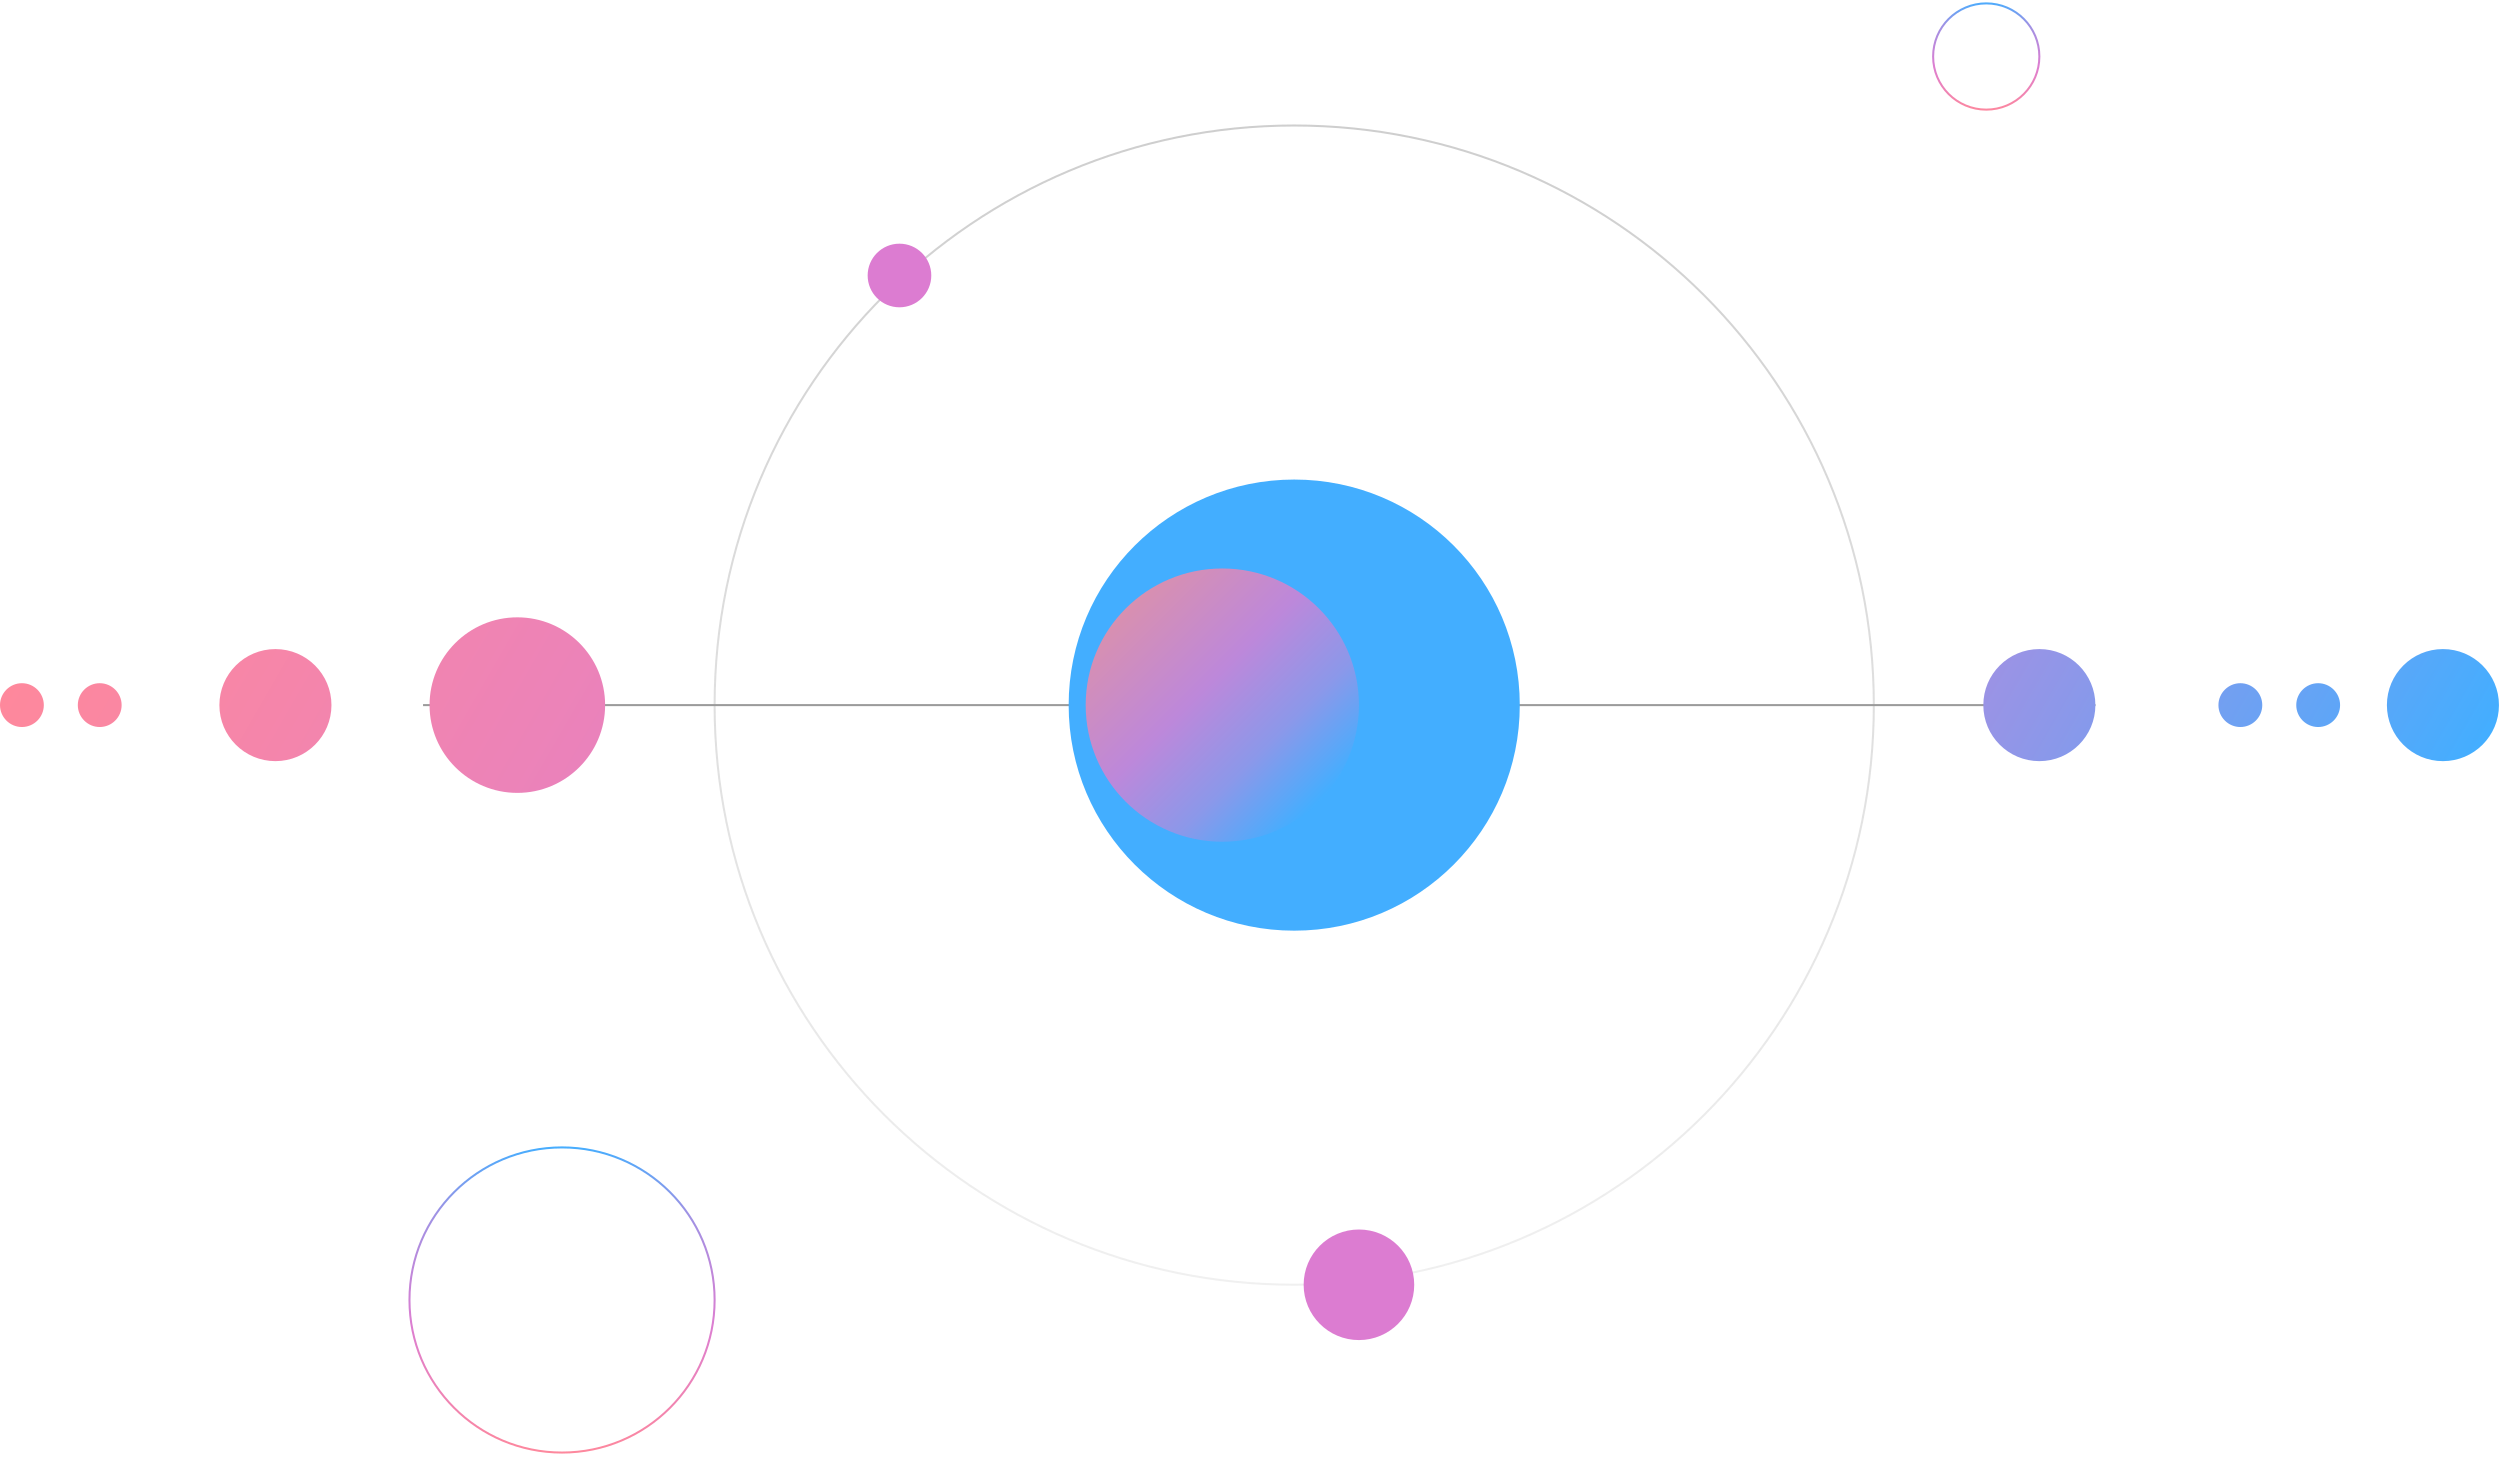 <svg width="1223" height="713" viewBox="0 0 1223 713" fill="none" xmlns="http://www.w3.org/2000/svg">
<g clip-path="url(#clip0_11_742)">
<path style="mix-blend-mode:screen" d="M916.677 344.94C916.677 188.342 789.729 61.395 633.132 61.395C476.534 61.395 349.586 188.342 349.586 344.94C349.586 501.538 476.534 628.485 633.132 628.485C789.729 628.485 916.677 501.538 916.677 344.94Z" stroke="url(#paint0_linear_11_742)" stroke-miterlimit="10"/>
<path d="M1025.1 344.94L206.951 344.94" stroke="#9B9B9B" stroke-miterlimit="10"/>
<path d="M743.477 344.94C743.477 283.998 694.073 234.595 633.132 234.595C572.19 234.595 522.786 283.998 522.786 344.94C522.786 405.882 572.19 455.285 633.132 455.285C694.073 455.285 743.477 405.882 743.477 344.94Z" fill="#43AEFF"/>
<path d="M455.584 134.77C455.584 126.174 448.615 119.206 440.019 119.206C431.423 119.206 424.455 126.174 424.455 134.77C424.455 143.366 431.423 150.335 440.019 150.335C448.615 150.335 455.584 143.366 455.584 134.77Z" fill="#DC7CD1"/>
<path d="M691.838 628.519C691.838 613.581 679.729 601.472 664.791 601.472C649.854 601.472 637.744 613.581 637.744 628.519C637.744 643.456 649.854 655.566 664.791 655.566C679.729 655.566 691.838 643.456 691.838 628.519Z" fill="#DC7CD1"/>
<path style="mix-blend-mode:screen" opacity="0.8" d="M664.791 344.94C664.791 308.027 634.867 278.103 597.954 278.103C561.04 278.103 531.116 308.027 531.116 344.94C531.116 381.854 561.04 411.778 597.954 411.778C634.867 411.778 664.791 381.854 664.791 344.94Z" fill="url(#paint1_linear_11_742)"/>
<path d="M253.08 301.997C276.808 301.997 296.023 321.245 296.023 344.94C296.023 368.635 276.775 387.884 253.08 387.884C229.385 387.884 210.137 368.635 210.137 344.94C210.137 321.245 229.385 301.997 253.08 301.997ZM107.325 344.94C107.325 360.073 119.604 372.352 134.737 372.352C149.87 372.352 162.149 360.073 162.149 344.94C162.149 329.807 149.87 317.528 134.737 317.528C119.604 317.528 107.325 329.807 107.325 344.94ZM38.065 344.94C38.065 350.847 42.877 355.659 48.784 355.659C54.691 355.659 59.503 350.847 59.503 344.94C59.503 339.033 54.691 334.221 48.784 334.221C42.877 334.221 38.065 339.033 38.065 344.94ZM2.86405e-05 344.94C2.88987e-05 350.847 4.812 355.659 10.719 355.659C16.627 355.659 21.439 350.847 21.439 344.94C21.439 339.033 16.627 334.221 10.719 334.221C4.812 334.221 2.83823e-05 339.033 2.86405e-05 344.94ZM970.24 344.94C970.24 360.073 982.519 372.352 997.652 372.352C1012.78 372.352 1025.06 360.073 1025.06 344.94C1025.06 329.807 1012.78 317.528 997.652 317.528C982.519 317.528 970.24 329.807 970.24 344.94ZM1167.67 344.94C1167.67 360.073 1179.95 372.352 1195.08 372.352C1210.21 372.352 1222.49 360.073 1222.49 344.94C1222.49 329.807 1210.21 317.528 1195.08 317.528C1179.95 317.528 1167.67 329.807 1167.67 344.94ZM1123.33 344.94C1123.33 350.847 1128.14 355.659 1134.05 355.659C1139.96 355.659 1144.77 350.847 1144.77 344.94C1144.77 339.033 1139.96 334.221 1134.05 334.221C1128.14 334.221 1123.33 339.033 1123.33 344.94ZM1085.26 344.94C1085.26 350.847 1090.08 355.659 1095.98 355.659C1101.89 355.659 1106.7 350.847 1106.7 344.94C1106.7 339.033 1101.89 334.221 1095.98 334.221C1090.08 334.221 1085.26 339.033 1085.26 344.94Z" fill="url(#paint2_linear_11_742)"/>
<path d="M997.652 27.644C997.652 13.293 986.018 1.659 971.667 1.659C957.316 1.659 945.682 13.293 945.682 27.644C945.682 41.995 957.316 53.629 971.667 53.629C986.018 53.629 997.652 41.995 997.652 27.644Z" stroke="url(#paint3_linear_11_742)" stroke-miterlimit="10"/>
<path d="M349.586 635.952C349.586 594.732 316.17 561.316 274.95 561.316C233.729 561.316 200.314 594.732 200.314 635.952C200.314 677.173 233.729 710.589 274.95 710.589C316.17 710.589 349.586 677.173 349.586 635.952Z" stroke="url(#paint4_linear_11_742)" stroke-miterlimit="10"/>
</g>
<defs>
<linearGradient id="paint0_linear_11_742" x1="633.132" y1="630.178" x2="633.132" y2="59.736" gradientUnits="userSpaceOnUse">
<stop stop-color="#CECECE" stop-opacity="0.3"/>
<stop offset="1" stop-color="#CECECE"/>
</linearGradient>
<linearGradient id="paint1_linear_11_742" x1="550.696" y1="297.683" x2="645.211" y2="392.198" gradientUnits="userSpaceOnUse">
<stop stop-color="#FE889C"/>
<stop offset="0.41" stop-color="#DC7ED1"/>
<stop offset="0.72" stop-color="#9E92E4"/>
<stop offset="1" stop-color="#43AEFF"/>
</linearGradient>
<linearGradient id="paint2_linear_11_742" x1="153.653" y1="75.931" x2="1074.98" y2="607.843" gradientUnits="userSpaceOnUse">
<stop stop-color="#FE889C"/>
<stop offset="0.42" stop-color="#DC7ED1"/>
<stop offset="0.78" stop-color="#9E92E4"/>
<stop offset="1" stop-color="#43AEFF"/>
</linearGradient>
<linearGradient id="paint3_linear_11_742" x1="971.667" y1="55.322" x2="971.667" y2="-1.76462e-05" gradientUnits="userSpaceOnUse">
<stop stop-color="#FE889C"/>
<stop offset="0.42" stop-color="#DC7ED1"/>
<stop offset="0.78" stop-color="#9E92E4"/>
<stop offset="1" stop-color="#43AEFF"/>
</linearGradient>
<linearGradient id="paint4_linear_11_742" x1="274.95" y1="712.248" x2="274.95" y2="559.69" gradientUnits="userSpaceOnUse">
<stop stop-color="#FE889C"/>
<stop offset="0.42" stop-color="#DC7ED1"/>
<stop offset="0.78" stop-color="#9E92E4"/>
<stop offset="1" stop-color="#43AEFF"/>
</linearGradient>
<clipPath id="clip0_11_742">
<rect width="712.248" height="1222.52" fill="white" transform="translate(3.05176e-05 712.248) rotate(-90)"/>
</clipPath>
</defs>
</svg>
